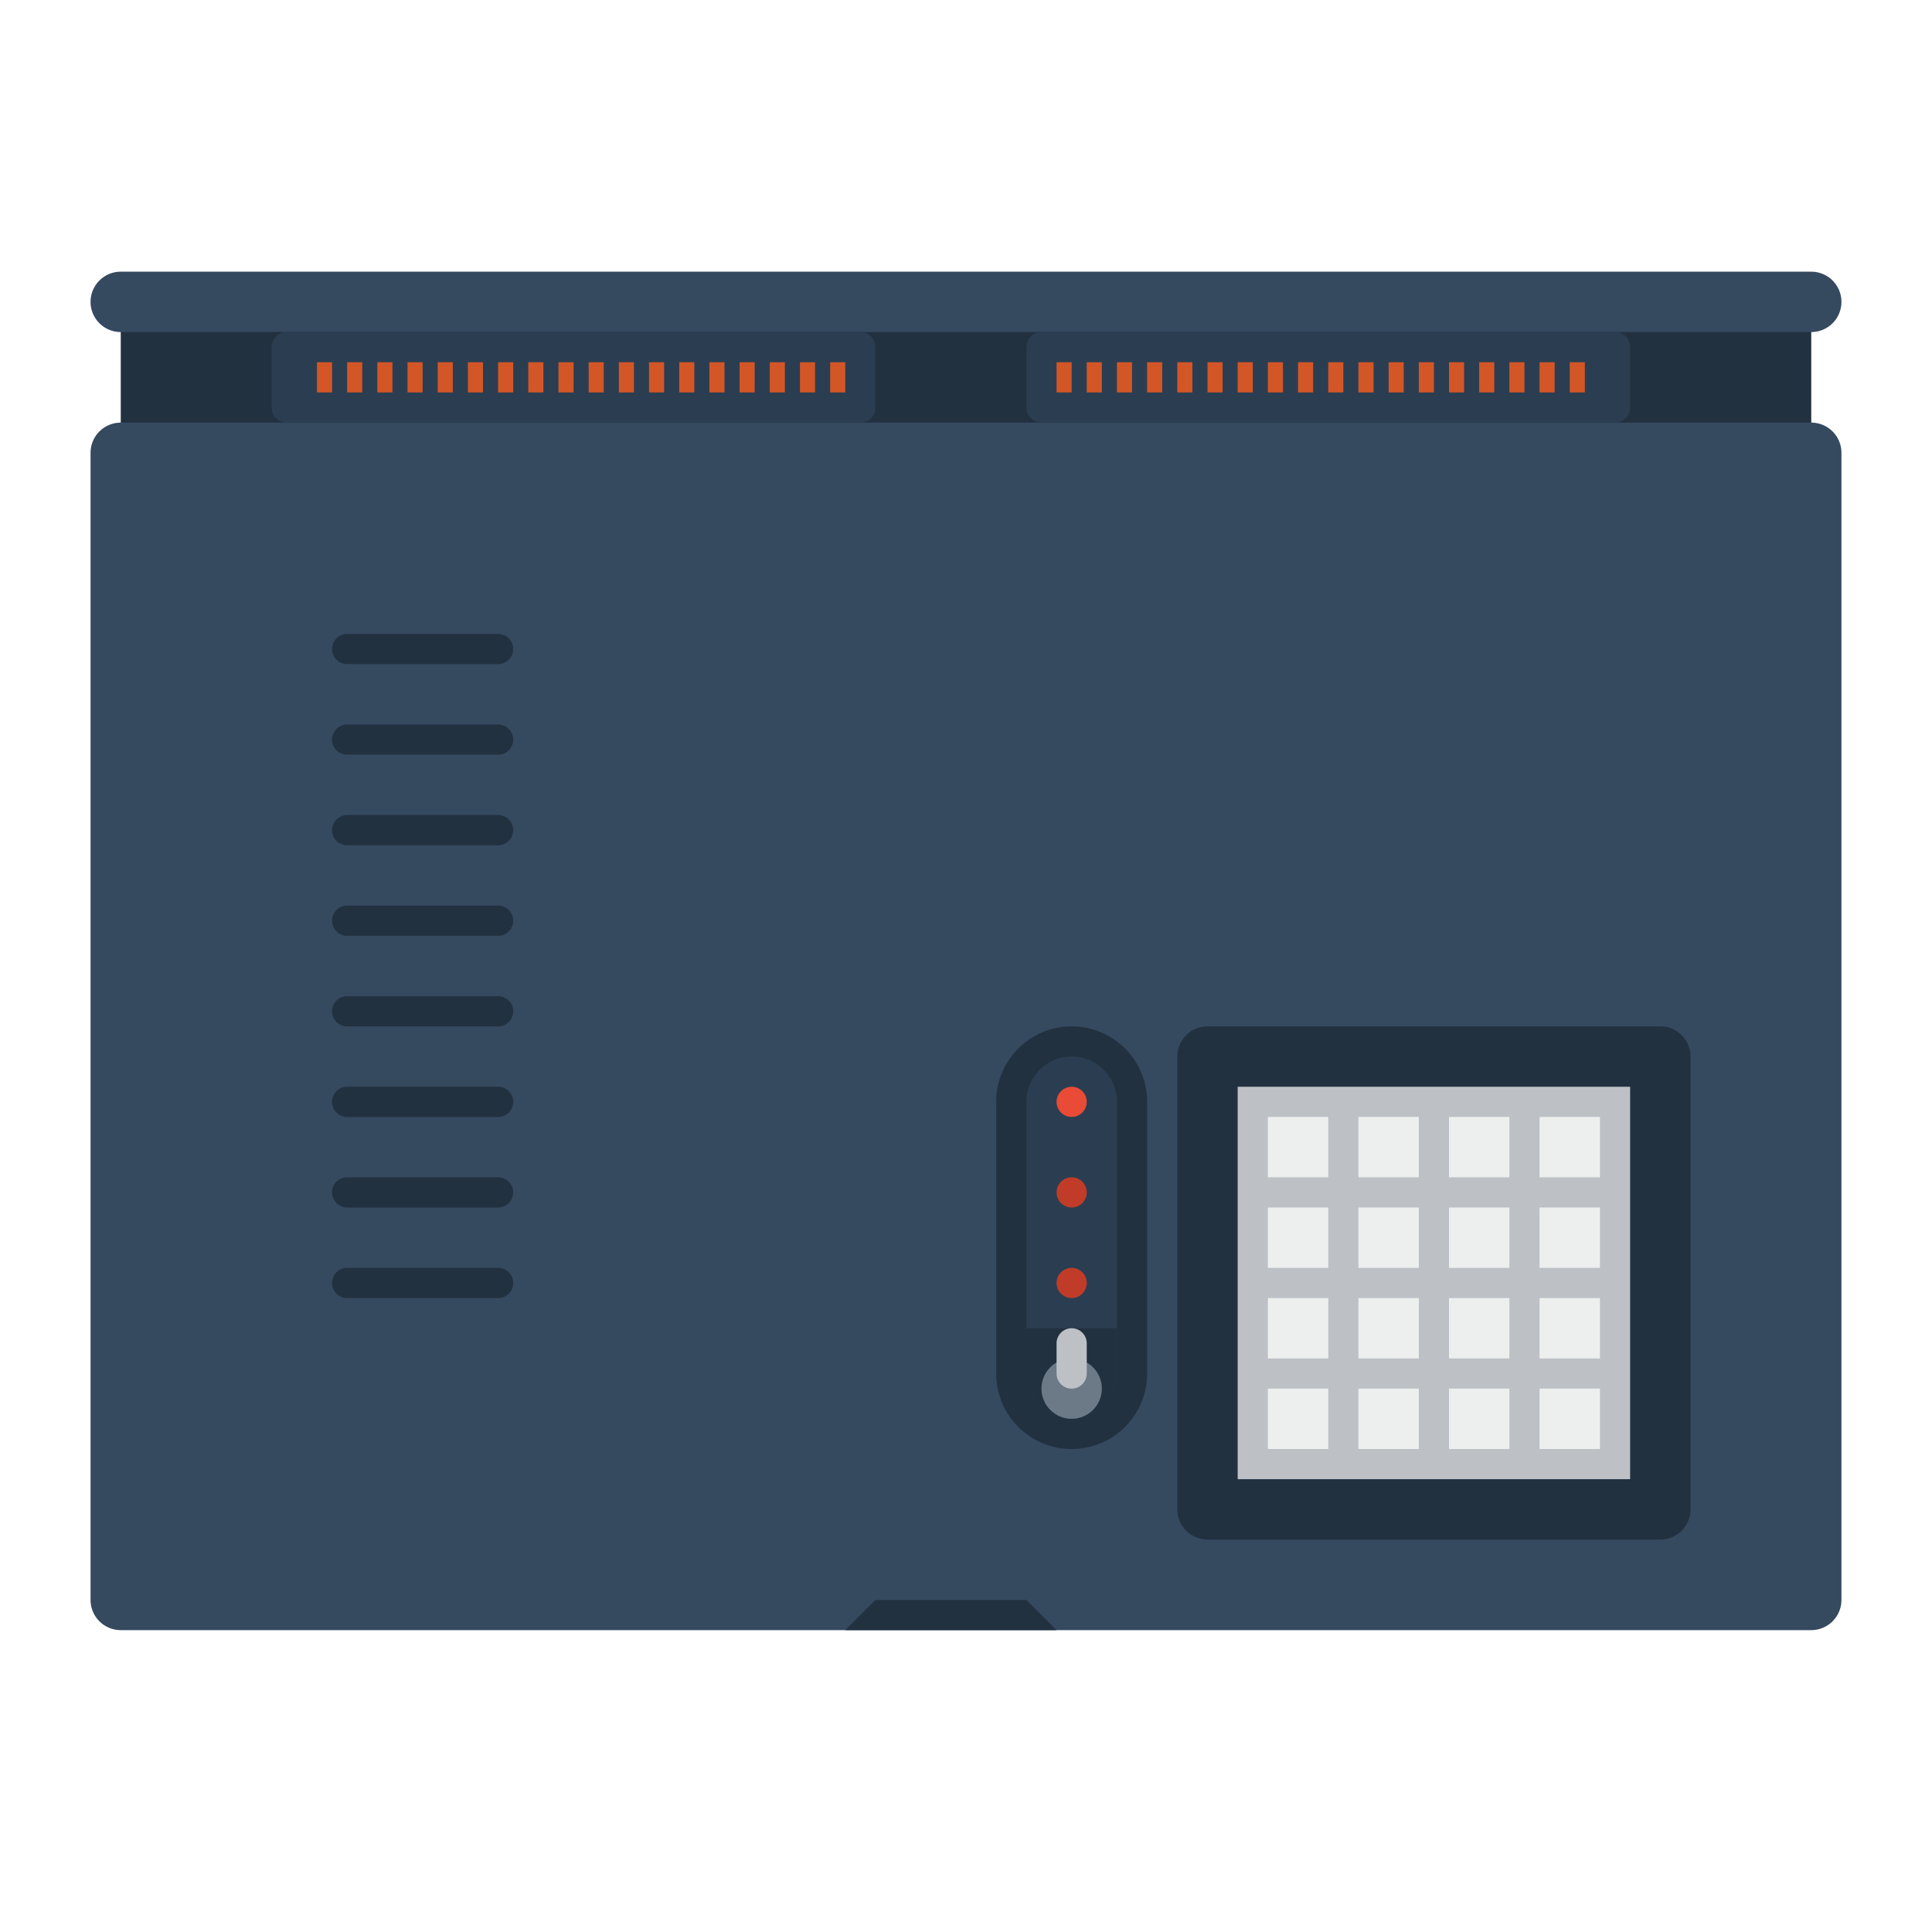 <svg xmlns="http://www.w3.org/2000/svg" viewBox="0 0 256 256"><path fill="#223140" d="M16 40h224v20H16z"/><path fill="#35495f" d="M240 44H16a4 4 0 0 1 0-8h224a4 4 0 0 1 0 8"/><path fill="#2b3e51" d="M114 44a2 2 0 0 1 2 2v8a2 2 0 0 1-2 2H38a2 2 0 0 1-2-2v-8a2 2 0 0 1 2-2zm100 0a2 2 0 0 1 2 2v8a2 2 0 0 1-2 2h-76a2 2 0 0 1-2-2v-8a2 2 0 0 1 2-2z"/><path fill="#35495f" d="M240 216H16a4 4 0 0 1-4-4V60a4 4 0 0 1 4-4h224a4 4 0 0 1 4 4v152a4 4 0 0 1-4 4"/><path fill="#d35627" d="M42 48h2v4h-2zm4 0h2v4h-2zm4 0h2v4h-2zm4 0h2v4h-2zm4 0h2v4h-2zm4 0h2v4h-2zm4 0h2v4h-2zm4 0h2v4h-2zm4 0h2v4h-2zm4 0h2v4h-2zm4 0h2v4h-2zm4 0h2v4h-2zm4 0h2v4h-2zm4 0h2v4h-2zm4 0h2v4h-2zm4 0h2v4h-2zm4 0h2v4h-2zm4 0h2v4h-2zm30 0h2v4h-2zm4 0h2v4h-2zm4 0h2v4h-2zm4 0h2v4h-2zm4 0h2v4h-2zm4 0h2v4h-2zm4 0h2v4h-2zm4 0h2v4h-2zm4 0h2v4h-2zm4 0h2v4h-2zm4 0h2v4h-2zm4 0h2v4h-2zm4 0h2v4h-2zm4 0h2v4h-2zm4 0h2v4h-2zm4 0h2v4h-2zm4 0h2v4h-2zm4 0h2v4h-2z"/><path fill="#223140" d="M66 88H46a2 2 0 1 1 0-4h20a2 2 0 1 1 0 4m0 12H46a2 2 0 1 1 0-4h20a2 2 0 1 1 0 4m0 12H46a2 2 0 1 1 0-4h20a2 2 0 1 1 0 4m0 12H46a2 2 0 1 1 0-4h20a2 2 0 1 1 0 4m0 12H46a2 2 0 1 1 0-4h20a2 2 0 1 1 0 4m0 12H46a2 2 0 1 1 0-4h20a2 2 0 1 1 0 4m0 12H46a2 2 0 1 1 0-4h20a2 2 0 1 1 0 4m0 12H46a2 2 0 1 1 0-4h20a2 2 0 1 1 0 4m74 44h-28l4-4h20zm2-24c-5.523 0-10-4.477-10-10v-36c0-5.523 4.477-10 10-10s10 4.477 10 10v36c0 5.523-4.477 10-10 10"/><path fill="#2b3e51" d="M142 188a6 6 0 0 1-6-6v-36a6 6 0 1 1 12 0v36a6 6 0 0 1-6 6"/><circle cx="142" cy="146" r="2" fill="#e94b36"/><circle cx="142" cy="158" r="2" fill="#c13c28"/><circle cx="142" cy="170" r="2" fill="#c13c28"/><path fill="#223140" d="M136 176v6a6 6 0 1 0 12 0v-6z"/><circle cx="142" cy="184" r="4" fill="#6c7a88"/><path fill="#bdc1c6" d="M142 184a2 2 0 0 1-2-2v-4a2 2 0 1 1 4 0v4a2 2 0 0 1-2 2"/><path fill="#223140" d="M220 204h-60a4 4 0 0 1-4-4v-60a4 4 0 0 1 4-4h60a4 4 0 0 1 4 4v60a4 4 0 0 1-4 4"/><path fill="#bdc1c6" d="M164 144h52v52h-52z"/><path fill="#edefef" d="M168 148h8v8h-8zm12 0h8v8h-8zm12 0h8v8h-8zm12 0h8v8h-8zm-36 12h8v8h-8zm12 0h8v8h-8zm12 0h8v8h-8zm12 0h8v8h-8zm-36 12h8v8h-8zm12 0h8v8h-8zm12 0h8v8h-8zm12 0h8v8h-8zm-36 12h8v8h-8zm12 0h8v8h-8zm12 0h8v8h-8zm12 0h8v8h-8z"/></svg>